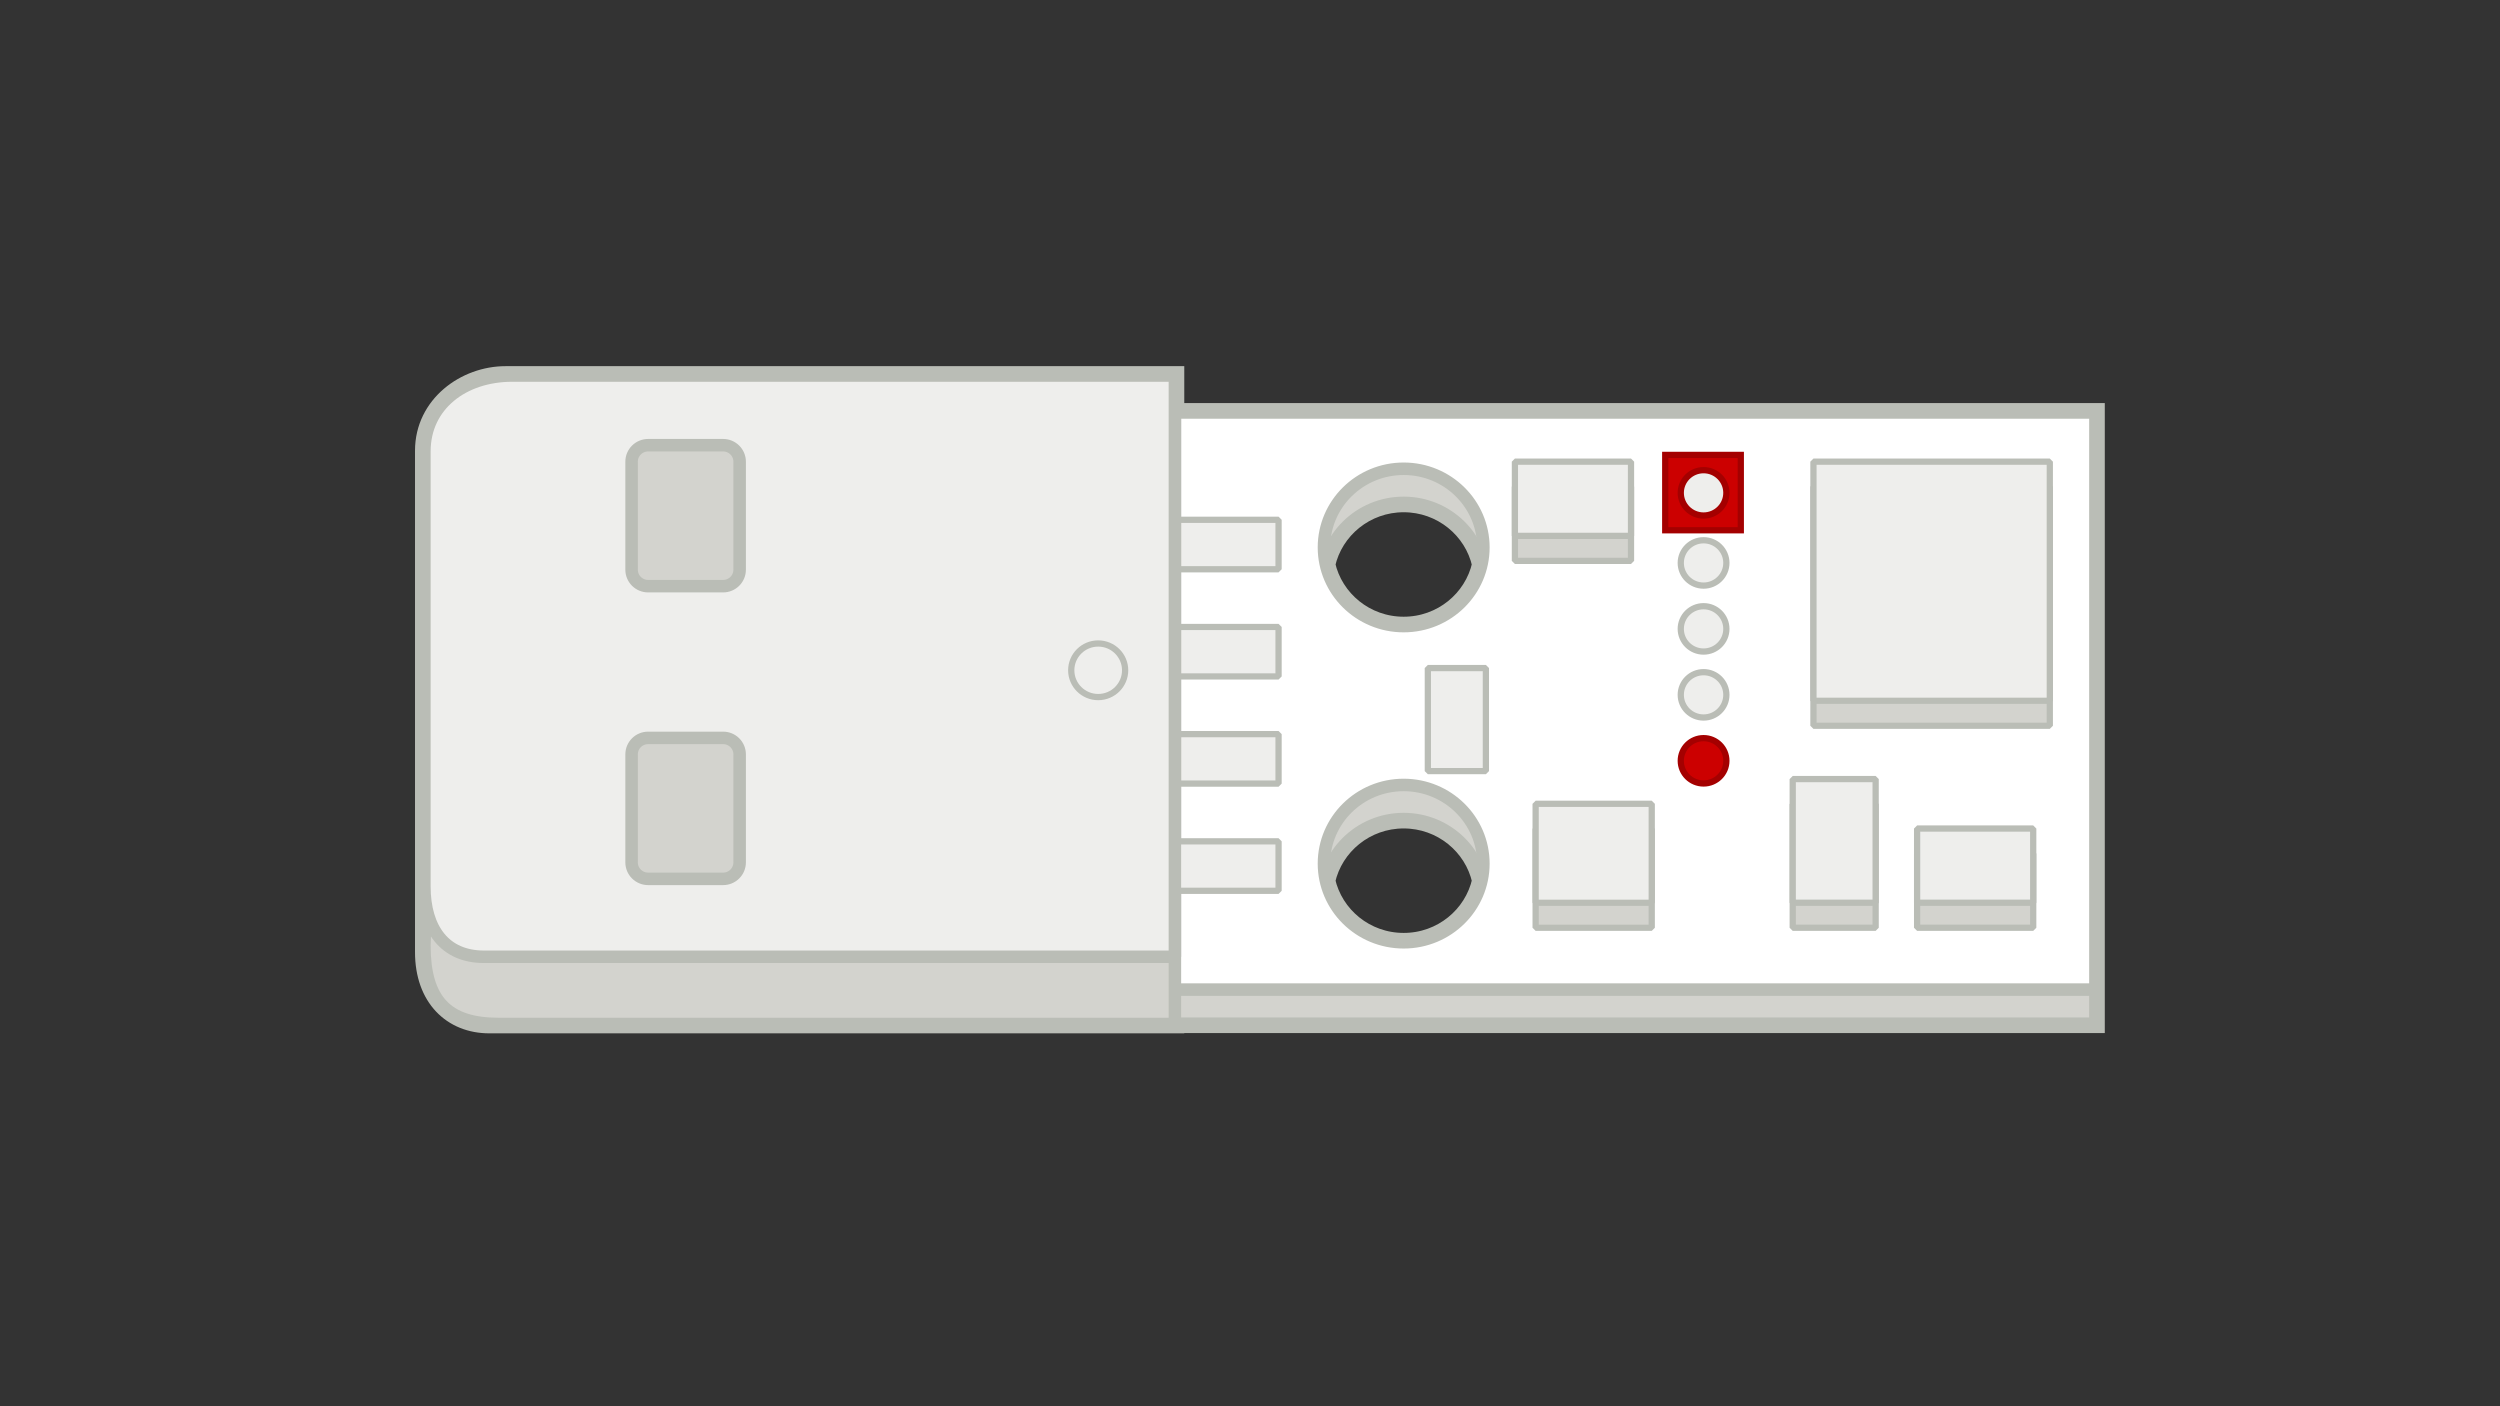 <svg xmlns="http://www.w3.org/2000/svg" xmlns:svg="http://www.w3.org/2000/svg" id="svg7384" width="400" height="225" version="1.1" viewBox="0 0 400 225"><rect x="0" y="0" width="400" height="225" fill="#333333" stroke="none"/><title id="title9167">Gnome Symbolic Icon Theme</title><g id="layer12" display="inline" transform="translate(-569.101,-638)"><g id="g9377" transform="translate(6,740)"><path clip-rule="nonzero" style="isolation:auto;mix-blend-mode:normal;solid-color:#000;solid-opacity:1;marker:none" id="path9437" fill="#d3d3ce" fill-opacity="1" fill-rule="nonzero" stroke="#babdb6" stroke-dasharray="none" stroke-dashoffset="0" stroke-linecap="butt" stroke-linejoin="miter" stroke-miterlimit="4" stroke-opacity="1" stroke-width="3" marker-end="none" marker-mid="none" marker-start="none" d="m 643.975,-41.914 c -6.364,0 -12.972,4.683 -12.972,12.019 v 70.903 9.336 c 0,7.248 4.393,11.492 10.409,11.492 h 109.673 v -0.043 H 898.367 v -5.457 -86.885 -5.457 H 751.085 v -1.312 -4.596 z m 143.711,20.373 c 6.093,0 11.179,4.221 12.443,9.859 -1.264,5.638 -6.351,9.857 -12.443,9.857 -6.093,0 -11.178,-4.219 -12.441,-9.857 1.264,-5.638 6.349,-9.859 12.441,-9.859 z m 0,50.592 c 6.093,-10e-6 11.179,4.221 12.443,9.859 -1.264,5.638 -6.351,9.857 -12.443,9.857 -6.093,0 -11.178,-4.219 -12.441,-9.857 1.264,-5.638 6.349,-9.859 12.441,-9.859 z" color="#000" color-interpolation="sRGB" color-interpolation-filters="linearRGB" color-rendering="auto" display="inline" enable-background="accumulate" image-rendering="auto" opacity="1" overflow="visible" paint-order="normal" shape-rendering="auto" text-rendering="auto" vector-effect="none" visibility="visible"/><path clip-rule="nonzero" style="isolation:auto;mix-blend-mode:normal;solid-color:#000;solid-opacity:1;marker:none" id="path9406" fill="#d3d3ce" fill-opacity="1" fill-rule="nonzero" stroke="#babdb6" stroke-dasharray="none" stroke-dashoffset="0" stroke-linecap="butt" stroke-linejoin="miter" stroke-miterlimit="4" stroke-opacity="1" stroke-width="2" marker-end="none" marker-mid="none" marker-start="none" d="m 749.758,-30.548 v 92.34 h 148.608 v -92.34 z m 37.93,9.007 c 7.043,-10e-7 12.753,5.636 12.753,12.587 0,6.952 -5.71,12.586 -12.753,12.586 -7.043,0 -12.753,-5.634 -12.753,-12.586 0,-6.952 5.71,-12.587 12.753,-12.587 z m 0,50.591 c 7.043,-7e-6 12.753,5.636 12.753,12.587 0,6.952 -5.71,12.586 -12.753,12.586 -7.043,0 -12.753,-5.634 -12.753,-12.586 0,-6.952 5.71,-12.587 12.753,-12.587 z" color="#000" color-interpolation="sRGB" color-interpolation-filters="linearRGB" color-rendering="auto" display="inline" enable-background="accumulate" image-rendering="auto" opacity="1" overflow="visible" paint-order="normal" shape-rendering="auto" text-rendering="auto" vector-effect="none" visibility="visible"/><path clip-rule="nonzero" style="isolation:auto;mix-blend-mode:normal;solid-color:#000;solid-opacity:1;marker:none" id="rect9282" fill="#fff" fill-opacity="1" fill-rule="nonzero" stroke="#babdb6" stroke-dasharray="none" stroke-dashoffset="0" stroke-linecap="butt" stroke-linejoin="miter" stroke-miterlimit="4" stroke-opacity="1" stroke-width="2" marker-end="none" marker-mid="none" marker-start="none" d="m 749.758,-36.005 v 92.34 h 148.608 v -92.34 z m 37.93,9.007 c 7.043,-1e-6 12.753,5.636 12.753,12.587 0,6.952 -5.71,12.586 -12.753,12.586 -7.043,0 -12.753,-5.634 -12.753,-12.586 0,-6.952 5.71,-12.587 12.753,-12.587 z m 0,50.591 c 7.043,-7e-6 12.753,5.636 12.753,12.587 0,6.952 -5.71,12.586 -12.753,12.586 -7.043,0 -12.753,-5.634 -12.753,-12.586 0,-6.952 5.71,-12.587 12.753,-12.587 z" color="#000" color-interpolation="sRGB" color-interpolation-filters="linearRGB" color-rendering="auto" display="inline" enable-background="accumulate" image-rendering="auto" opacity="1" overflow="visible" paint-order="normal" shape-rendering="auto" text-rendering="auto" vector-effect="none" visibility="visible"/><rect marker-start="none" style="isolation:auto;mix-blend-mode:normal;solid-color:#000;solid-opacity:1;marker:none" id="rect9374" width="12.092" height="12.06" x="829.537" y="-29.216" fill="#c00" fill-opacity="1" fill-rule="nonzero" stroke="#a40000" stroke-dasharray="none" stroke-dashoffset="0" stroke-linecap="butt" stroke-linejoin="miter" stroke-miterlimit="4" stroke-opacity="1" stroke-width="1" marker-end="none" marker-mid="none" clip-rule="nonzero" color="#000" color-interpolation="sRGB" color-interpolation-filters="linearRGB" color-rendering="auto" display="inline" enable-background="accumulate" image-rendering="auto" opacity="1" overflow="visible" paint-order="normal" rx="0" ry="0" shape-rendering="auto" text-rendering="auto" vector-effect="none" visibility="visible"/><ellipse clip-rule="nonzero" style="isolation:auto;mix-blend-mode:normal;solid-color:#000;solid-opacity:1;marker:none" id="path9300" cx="835.672" cy="-23.144" fill="#eeeeec" fill-opacity="1" fill-rule="nonzero" stroke="#a40000" stroke-dasharray="none" stroke-dashoffset="0" stroke-linecap="butt" stroke-linejoin="bevel" stroke-miterlimit="4" stroke-opacity="1" stroke-width="1" marker-end="none" marker-mid="none" marker-start="none" color="#000" color-interpolation="sRGB" color-interpolation-filters="linearRGB" color-rendering="auto" display="inline" enable-background="accumulate" image-rendering="auto" opacity="1" overflow="visible" paint-order="normal" rx="3.649" ry="3.628" shape-rendering="auto" text-rendering="auto" vector-effect="none" visibility="visible"/><ellipse clip-rule="nonzero" style="isolation:auto;mix-blend-mode:normal;solid-color:#000;solid-opacity:1;marker:none" id="circle9316" cx="835.672" cy="-11.931" fill="#eeeeec" fill-opacity="1" fill-rule="nonzero" stroke="#babdb6" stroke-dasharray="none" stroke-dashoffset="0" stroke-linecap="butt" stroke-linejoin="bevel" stroke-miterlimit="4" stroke-opacity="1" stroke-width="1" marker-end="none" marker-mid="none" marker-start="none" color="#000" color-interpolation="sRGB" color-interpolation-filters="linearRGB" color-rendering="auto" display="inline" enable-background="accumulate" image-rendering="auto" opacity="1" overflow="visible" paint-order="normal" rx="3.649" ry="3.628" shape-rendering="auto" text-rendering="auto" vector-effect="none" visibility="visible"/><ellipse clip-rule="nonzero" style="isolation:auto;mix-blend-mode:normal;solid-color:#000;solid-opacity:1;marker:none" id="circle9318" cx="835.672" cy="-1.378" fill="#eeeeec" fill-opacity="1" fill-rule="nonzero" stroke="#babdb6" stroke-dasharray="none" stroke-dashoffset="0" stroke-linecap="butt" stroke-linejoin="bevel" stroke-miterlimit="4" stroke-opacity="1" stroke-width="1" marker-end="none" marker-mid="none" marker-start="none" color="#000" color-interpolation="sRGB" color-interpolation-filters="linearRGB" color-rendering="auto" display="inline" enable-background="accumulate" image-rendering="auto" opacity="1" overflow="visible" paint-order="normal" rx="3.649" ry="3.628" shape-rendering="auto" text-rendering="auto" vector-effect="none" visibility="visible"/><ellipse clip-rule="nonzero" style="isolation:auto;mix-blend-mode:normal;solid-color:#000;solid-opacity:1;marker:none" id="circle9320" cx="835.672" cy="9.176" fill="#eeeeec" fill-opacity="1" fill-rule="nonzero" stroke="#babdb6" stroke-dasharray="none" stroke-dashoffset="0" stroke-linecap="butt" stroke-linejoin="bevel" stroke-miterlimit="4" stroke-opacity="1" stroke-width="1" marker-end="none" marker-mid="none" marker-start="none" color="#000" color-interpolation="sRGB" color-interpolation-filters="linearRGB" color-rendering="auto" display="inline" enable-background="accumulate" image-rendering="auto" opacity="1" overflow="visible" paint-order="normal" rx="3.649" ry="3.628" shape-rendering="auto" text-rendering="auto" vector-effect="none" visibility="visible"/><ellipse clip-rule="nonzero" style="isolation:auto;mix-blend-mode:normal;solid-color:#000;solid-opacity:1;marker:none" id="circle9322" cx="835.672" cy="19.729" fill="#c00" fill-opacity="1" fill-rule="nonzero" stroke="#a40000" stroke-dasharray="none" stroke-dashoffset="0" stroke-linecap="butt" stroke-linejoin="miter" stroke-miterlimit="4" stroke-opacity="1" stroke-width="1" marker-end="none" marker-mid="none" marker-start="none" color="#000" color-interpolation="sRGB" color-interpolation-filters="linearRGB" color-rendering="auto" display="inline" enable-background="accumulate" image-rendering="auto" opacity="1" overflow="visible" paint-order="normal" rx="3.649" ry="3.628" shape-rendering="auto" text-rendering="auto" vector-effect="none" visibility="visible"/><rect id="rect9339" width="9.288" height="16.489" x="791.554" y="4.888" fill="#eeeeec" fill-opacity="1" fill-rule="nonzero" stroke="#babdb6" stroke-dasharray="none" stroke-dashoffset="0" stroke-linecap="butt" stroke-linejoin="bevel" stroke-miterlimit="4" stroke-opacity="1" stroke-width="1" marker-end="none" marker-mid="none" marker-start="none" clip-rule="nonzero" color="#000" color-interpolation="sRGB" color-interpolation-filters="linearRGB" color-rendering="auto" display="inline" enable-background="accumulate" image-rendering="auto" opacity="1" overflow="visible" paint-order="normal" shape-rendering="auto" text-rendering="auto" vector-effect="none" visibility="visible" style="isolation:auto;mix-blend-mode:normal;solid-color:#000;solid-opacity:1;marker:none"/><rect id="rect9341" width="18.576" height="11.872" x="805.486" y="-24.133" fill="#d3d3ce" fill-opacity="1" fill-rule="nonzero" stroke="#babdb6" stroke-dasharray="none" stroke-dashoffset="0" stroke-linecap="butt" stroke-linejoin="bevel" stroke-miterlimit="4" stroke-opacity="1" stroke-width="1" marker-end="none" marker-mid="none" marker-start="none" clip-rule="nonzero" color="#000" color-interpolation="sRGB" color-interpolation-filters="linearRGB" color-rendering="auto" display="inline" enable-background="accumulate" image-rendering="auto" opacity="1" overflow="visible" paint-order="normal" shape-rendering="auto" text-rendering="auto" vector-effect="none" visibility="visible" style="isolation:auto;mix-blend-mode:normal;solid-color:#000;solid-opacity:1;marker:none"/><rect id="rect9343" width="17.249" height="7.915" x="750.421" y="-18.835" fill="#eeeeec" fill-opacity="1" fill-rule="nonzero" stroke="#babdb6" stroke-dasharray="none" stroke-dashoffset="0" stroke-linecap="butt" stroke-linejoin="bevel" stroke-miterlimit="4" stroke-opacity="1" stroke-width="1" marker-end="none" marker-mid="none" marker-start="none" clip-rule="nonzero" color="#000" color-interpolation="sRGB" color-interpolation-filters="linearRGB" color-rendering="auto" display="inline" enable-background="accumulate" image-rendering="auto" opacity="1" overflow="visible" paint-order="normal" shape-rendering="auto" text-rendering="auto" vector-effect="none" visibility="visible" style="isolation:auto;mix-blend-mode:normal;solid-color:#000;solid-opacity:1;marker:none"/><rect id="rect9345" width="17.249" height="7.915" x="750.421" y="-1.686" fill="#eeeeec" fill-opacity="1" fill-rule="nonzero" stroke="#babdb6" stroke-dasharray="none" stroke-dashoffset="0" stroke-linecap="butt" stroke-linejoin="bevel" stroke-miterlimit="4" stroke-opacity="1" stroke-width="1" marker-end="none" marker-mid="none" marker-start="none" clip-rule="nonzero" color="#000" color-interpolation="sRGB" color-interpolation-filters="linearRGB" color-rendering="auto" display="inline" enable-background="accumulate" image-rendering="auto" opacity="1" overflow="visible" paint-order="normal" shape-rendering="auto" text-rendering="auto" vector-effect="none" visibility="visible" style="isolation:auto;mix-blend-mode:normal;solid-color:#000;solid-opacity:1;marker:none"/><rect id="rect9347" width="17.249" height="7.915" x="750.421" y="15.463" fill="#eeeeec" fill-opacity="1" fill-rule="nonzero" stroke="#babdb6" stroke-dasharray="none" stroke-dashoffset="0" stroke-linecap="butt" stroke-linejoin="bevel" stroke-miterlimit="4" stroke-opacity="1" stroke-width="1" marker-end="none" marker-mid="none" marker-start="none" clip-rule="nonzero" color="#000" color-interpolation="sRGB" color-interpolation-filters="linearRGB" color-rendering="auto" display="inline" enable-background="accumulate" image-rendering="auto" opacity="1" overflow="visible" paint-order="normal" shape-rendering="auto" text-rendering="auto" vector-effect="none" visibility="visible" style="isolation:auto;mix-blend-mode:normal;solid-color:#000;solid-opacity:1;marker:none"/><path clip-rule="nonzero" style="isolation:auto;mix-blend-mode:normal;solid-color:#000;solid-opacity:1;marker:none" id="path9404" fill="#d3d3ce" fill-opacity="1" fill-rule="nonzero" stroke="#babdb6" stroke-dasharray="none" stroke-dashoffset="0" stroke-linecap="butt" stroke-linejoin="bevel" stroke-miterlimit="4" stroke-opacity="1" stroke-width="2" marker-end="none" marker-mid="none" marker-start="none" d="m 634.009,-35.109 -3.005,84.393 c 0,8.662 3.51,12.551 11.823,12.551 l 108.258,0 V -37.319 Z" color="#000" color-interpolation="sRGB" color-interpolation-filters="linearRGB" color-rendering="auto" display="inline" enable-background="accumulate" image-rendering="auto" opacity="1" overflow="visible" paint-order="normal" shape-rendering="auto" text-rendering="auto" vector-effect="none" visibility="visible"/><rect id="rect9349" width="17.249" height="7.915" x="750.421" y="32.612" fill="#eeeeec" fill-opacity="1" fill-rule="nonzero" stroke="#babdb6" stroke-dasharray="none" stroke-dashoffset="0" stroke-linecap="butt" stroke-linejoin="bevel" stroke-miterlimit="4" stroke-opacity="1" stroke-width="1" marker-end="none" marker-mid="none" marker-start="none" clip-rule="nonzero" color="#000" color-interpolation="sRGB" color-interpolation-filters="linearRGB" color-rendering="auto" display="inline" enable-background="accumulate" image-rendering="auto" opacity="1" overflow="visible" paint-order="normal" shape-rendering="auto" text-rendering="auto" vector-effect="none" visibility="visible" style="isolation:auto;mix-blend-mode:normal;solid-color:#000;solid-opacity:1;marker:none"/><rect id="rect9351" width="37.816" height="38.255" x="853.253" y="-24.133" fill="#d3d3ce" fill-opacity="1" fill-rule="nonzero" stroke="#babdb6" stroke-dasharray="none" stroke-dashoffset="0" stroke-linecap="butt" stroke-linejoin="bevel" stroke-miterlimit="4" stroke-opacity="1" stroke-width="1" marker-end="none" marker-mid="none" marker-start="none" clip-rule="nonzero" color="#000" color-interpolation="sRGB" color-interpolation-filters="linearRGB" color-rendering="auto" display="inline" enable-background="accumulate" image-rendering="auto" opacity="1" overflow="visible" paint-order="normal" shape-rendering="auto" text-rendering="auto" vector-effect="none" visibility="visible" style="isolation:auto;mix-blend-mode:normal;solid-color:#000;solid-opacity:1;marker:none"/><rect id="rect9353" width="18.576" height="11.872" x="869.839" y="34.569" fill="#d3d3ce" fill-opacity="1" fill-rule="nonzero" stroke="#babdb6" stroke-dasharray="none" stroke-dashoffset="0" stroke-linecap="butt" stroke-linejoin="bevel" stroke-miterlimit="4" stroke-opacity="1" stroke-width="1" marker-end="none" marker-mid="none" marker-start="none" clip-rule="nonzero" color="#000" color-interpolation="sRGB" color-interpolation-filters="linearRGB" color-rendering="auto" display="inline" enable-background="accumulate" image-rendering="auto" opacity="1" overflow="visible" paint-order="normal" shape-rendering="auto" text-rendering="auto" vector-effect="none" visibility="visible" style="isolation:auto;mix-blend-mode:normal;solid-color:#000;solid-opacity:1;marker:none"/><rect id="rect9355" width="13.269" height="19.787" x="849.936" y="26.654" fill="#d3d3ce" fill-opacity="1" fill-rule="nonzero" stroke="#babdb6" stroke-dasharray="none" stroke-dashoffset="0" stroke-linecap="butt" stroke-linejoin="bevel" stroke-miterlimit="4" stroke-opacity="1" stroke-width="1" marker-end="none" marker-mid="none" marker-start="none" clip-rule="nonzero" color="#000" color-interpolation="sRGB" color-interpolation-filters="linearRGB" color-rendering="auto" display="inline" enable-background="accumulate" image-rendering="auto" opacity="1" overflow="visible" paint-order="normal" shape-rendering="auto" text-rendering="auto" vector-effect="none" visibility="visible" style="isolation:auto;mix-blend-mode:normal;solid-color:#000;solid-opacity:1;marker:none"/><rect id="rect9359" width="18.576" height="15.83" x="808.803" y="30.612" fill="#d3d3ce" fill-opacity="1" fill-rule="nonzero" stroke="#babdb6" stroke-dasharray="none" stroke-dashoffset="0" stroke-linecap="butt" stroke-linejoin="bevel" stroke-miterlimit="4" stroke-opacity="1" stroke-width="1" marker-end="none" marker-mid="none" marker-start="none" clip-rule="nonzero" color="#000" color-interpolation="sRGB" color-interpolation-filters="linearRGB" color-rendering="auto" display="inline" enable-background="accumulate" image-rendering="auto" opacity="1" overflow="visible" paint-order="normal" shape-rendering="auto" text-rendering="auto" vector-effect="none" visibility="visible" style="isolation:auto;mix-blend-mode:normal;solid-color:#000;solid-opacity:1;marker:none"/><path clip-rule="nonzero" style="isolation:auto;mix-blend-mode:normal;solid-color:#000;solid-opacity:1;marker:none" id="rect9362" fill="#eeeeec" fill-opacity="1" fill-rule="nonzero" stroke="#babdb6" stroke-dasharray="none" stroke-dashoffset="0" stroke-linecap="butt" stroke-linejoin="bevel" stroke-miterlimit="4" stroke-opacity="1" stroke-width="2" marker-end="none" marker-mid="none" marker-start="none" d="m 631.004,-29.806 v 69.648 c 0,6.816 3.289,11.243 9.524,11.243 H 751.085 V -41.915 H 645.037 c -7.867,0 -14.033,4.773 -14.033,12.109 z m 35.806,-0.962 h 11.981 c 1.47,0 2.654,1.177 2.654,2.638 v 17.28 c 0,1.462 -1.184,2.638 -2.654,2.638 h -11.981 c -1.47,0 -2.654,-1.177 -2.654,-2.638 v -17.28 c 0,-1.462 1.184,-2.638 2.654,-2.638 z m 0,46.83 h 11.981 c 1.47,0 2.654,1.177 2.654,2.638 v 17.28 c 0,1.462 -1.184,2.638 -2.654,2.638 h -11.981 c -1.47,0 -2.654,-1.177 -2.654,-2.638 V 18.7 c 0,-1.462 1.184,-2.638 2.654,-2.638 z" color="#000" color-interpolation="sRGB" color-interpolation-filters="linearRGB" color-rendering="auto" display="inline" enable-background="accumulate" image-rendering="auto" opacity="1" overflow="visible" paint-order="normal" shape-rendering="auto" text-rendering="auto" vector-effect="none" visibility="visible"/><ellipse clip-rule="nonzero" style="isolation:auto;mix-blend-mode:normal;solid-color:#000;solid-opacity:1;marker:none" id="path9364" cx="738.811" cy="5.245" fill="#eeeeec" fill-opacity="1" fill-rule="nonzero" stroke="#babdb6" stroke-dasharray="none" stroke-dashoffset="0" stroke-linecap="butt" stroke-linejoin="bevel" stroke-miterlimit="4" stroke-opacity="1" stroke-width="1" marker-end="none" marker-mid="none" marker-start="none" color="#000" color-interpolation="sRGB" color-interpolation-filters="linearRGB" color-rendering="auto" display="inline" enable-background="accumulate" image-rendering="auto" opacity="1" overflow="visible" paint-order="normal" rx="4.312" ry="4.287" shape-rendering="auto" text-rendering="auto" vector-effect="none" visibility="visible"/><rect id="rect9408" width="37.816" height="38.255" x="853.253" y="-28.133" fill="#eeeeec" fill-opacity="1" fill-rule="nonzero" stroke="#babdb6" stroke-dasharray="none" stroke-dashoffset="0" stroke-linecap="butt" stroke-linejoin="bevel" stroke-miterlimit="4" stroke-opacity="1" stroke-width="1" marker-end="none" marker-mid="none" marker-start="none" clip-rule="nonzero" color="#000" color-interpolation="sRGB" color-interpolation-filters="linearRGB" color-rendering="auto" display="inline" enable-background="accumulate" image-rendering="auto" opacity="1" overflow="visible" paint-order="normal" shape-rendering="auto" text-rendering="auto" vector-effect="none" visibility="visible" style="isolation:auto;mix-blend-mode:normal;solid-color:#000;solid-opacity:1;marker:none"/><rect id="rect9410" width="18.576" height="15.83" x="808.803" y="26.612" fill="#eeeeec" fill-opacity="1" fill-rule="nonzero" stroke="#babdb6" stroke-dasharray="none" stroke-dashoffset="0" stroke-linecap="butt" stroke-linejoin="bevel" stroke-miterlimit="4" stroke-opacity="1" stroke-width="1" marker-end="none" marker-mid="none" marker-start="none" clip-rule="nonzero" color="#000" color-interpolation="sRGB" color-interpolation-filters="linearRGB" color-rendering="auto" display="inline" enable-background="accumulate" image-rendering="auto" opacity="1" overflow="visible" paint-order="normal" shape-rendering="auto" text-rendering="auto" vector-effect="none" visibility="visible" style="isolation:auto;mix-blend-mode:normal;solid-color:#000;solid-opacity:1;marker:none"/><rect id="rect9412" width="18.576" height="11.872" x="805.486" y="-28.133" fill="#eeeeec" fill-opacity="1" fill-rule="nonzero" stroke="#babdb6" stroke-dasharray="none" stroke-dashoffset="0" stroke-linecap="butt" stroke-linejoin="bevel" stroke-miterlimit="4" stroke-opacity="1" stroke-width="1" marker-end="none" marker-mid="none" marker-start="none" clip-rule="nonzero" color="#000" color-interpolation="sRGB" color-interpolation-filters="linearRGB" color-rendering="auto" display="inline" enable-background="accumulate" image-rendering="auto" opacity="1" overflow="visible" paint-order="normal" shape-rendering="auto" text-rendering="auto" vector-effect="none" visibility="visible" style="isolation:auto;mix-blend-mode:normal;solid-color:#000;solid-opacity:1;marker:none"/><rect id="rect9414" width="13.269" height="19.787" x="849.936" y="22.654" fill="#eeeeec" fill-opacity="1" fill-rule="nonzero" stroke="#babdb6" stroke-dasharray="none" stroke-dashoffset="0" stroke-linecap="butt" stroke-linejoin="bevel" stroke-miterlimit="4" stroke-opacity="1" stroke-width="1" marker-end="none" marker-mid="none" marker-start="none" clip-rule="nonzero" color="#000" color-interpolation="sRGB" color-interpolation-filters="linearRGB" color-rendering="auto" display="inline" enable-background="accumulate" image-rendering="auto" opacity="1" overflow="visible" paint-order="normal" shape-rendering="auto" text-rendering="auto" vector-effect="none" visibility="visible" style="isolation:auto;mix-blend-mode:normal;solid-color:#000;solid-opacity:1;marker:none"/><rect id="rect9416" width="18.576" height="11.872" x="869.839" y="30.569" fill="#eeeeec" fill-opacity="1" fill-rule="nonzero" stroke="#babdb6" stroke-dasharray="none" stroke-dashoffset="0" stroke-linecap="butt" stroke-linejoin="bevel" stroke-miterlimit="4" stroke-opacity="1" stroke-width="1" marker-end="none" marker-mid="none" marker-start="none" clip-rule="nonzero" color="#000" color-interpolation="sRGB" color-interpolation-filters="linearRGB" color-rendering="auto" display="inline" enable-background="accumulate" image-rendering="auto" opacity="1" overflow="visible" paint-order="normal" shape-rendering="auto" text-rendering="auto" vector-effect="none" visibility="visible" style="isolation:auto;mix-blend-mode:normal;solid-color:#000;solid-opacity:1;marker:none"/></g></g></svg>